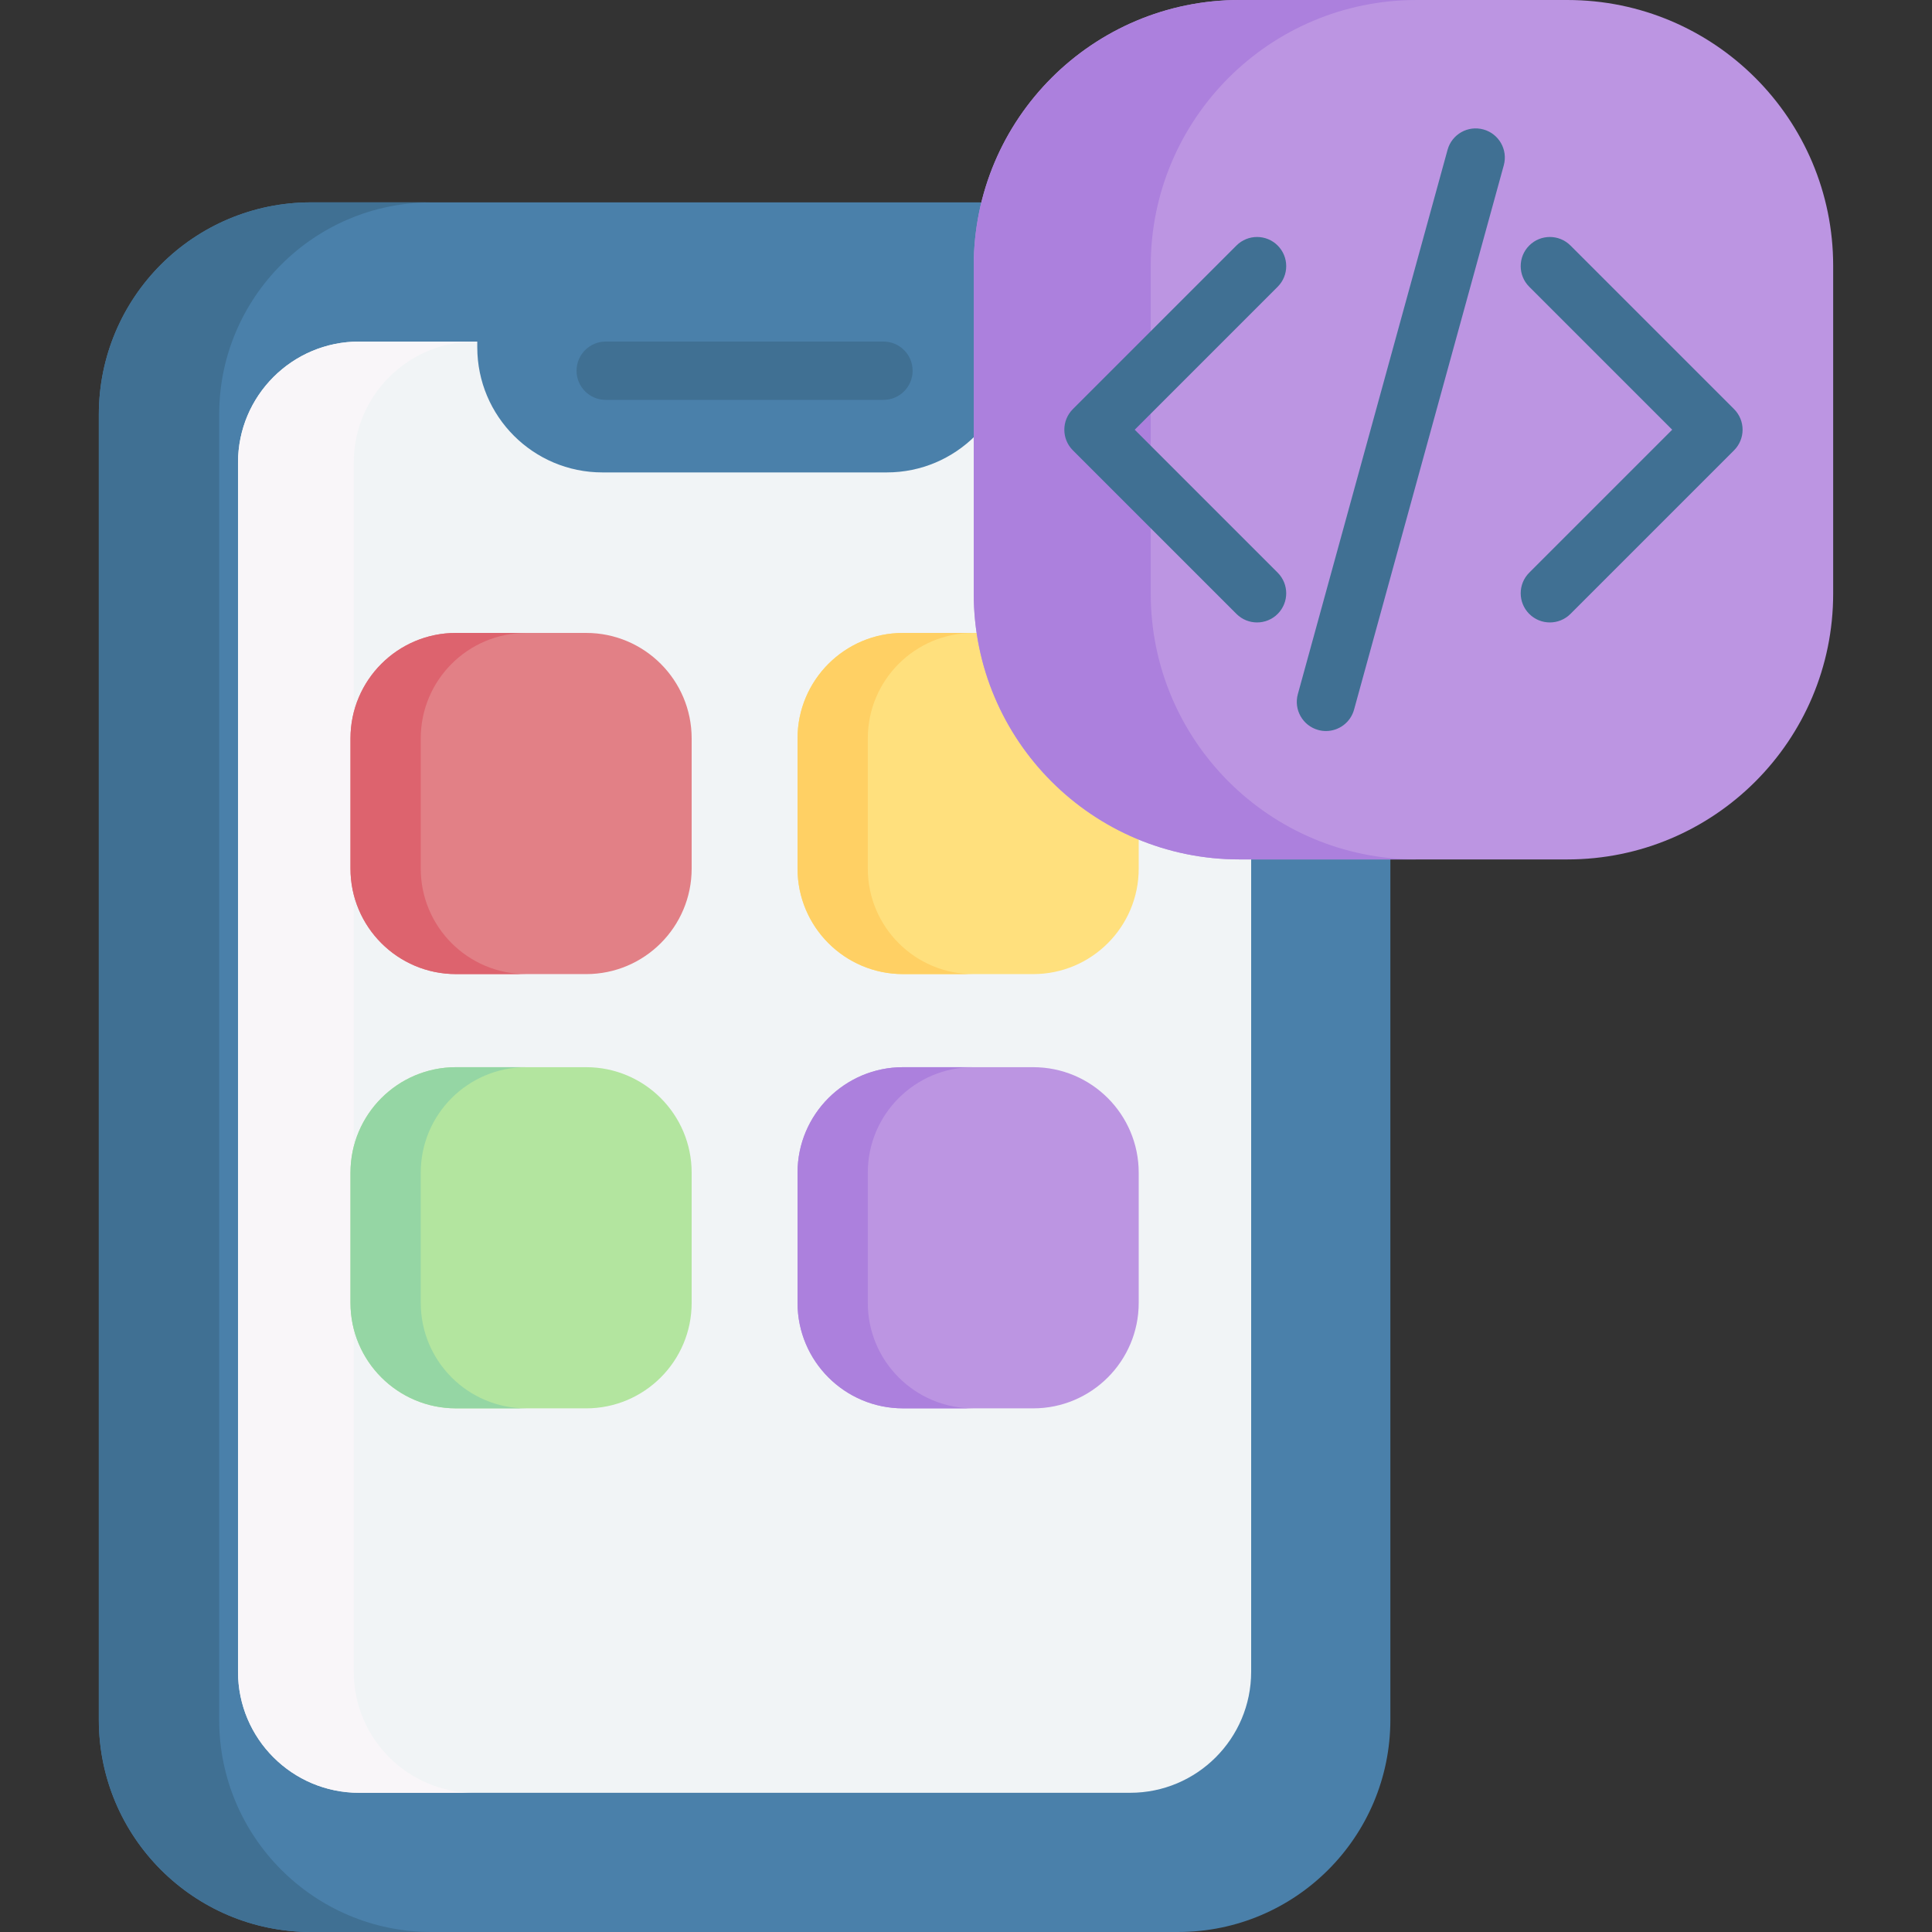 <svg id="Capa_1" enable-background="new 0 0 512 512" height="512" viewBox="0 0 512 512" width="512" xmlns="http://www.w3.org/2000/svg"><rect x="0" y="0" width="512" height="512" fill="#333333" stroke="none"/><g><path d="m312.22 53.628h-229.788c-31.061 0-56.241 25.18-56.241 56.241v345.888c0 31.061 25.18 56.241 56.241 56.241h229.788c31.061 0 56.241-25.18 56.241-56.241v-345.887c0-31.061-25.18-56.242-56.241-56.242z" fill="#4a80aa"/><path d="m114.323 512h-31.892c-31.062 0-56.24-25.178-56.24-56.24v-345.89c0-31.062 25.178-56.24 56.24-56.24h31.892c-31.053 0-56.24 25.178-56.24 56.24v345.89c0 31.062 25.187 56.24 56.24 56.24z" fill="#407093"/><path d="m331.57 122.596v320.435c0 17.717-14.36 32.077-32.077 32.077h-204.339c-17.708 0-32.077-14.36-32.077-32.077v-320.435c0-17.717 14.369-32.077 32.077-32.077h31.33v1.512c0 18.316 14.849 33.165 33.165 33.165h75.359c18.316 0 33.165-14.849 33.165-33.165v-1.512h31.321c17.716 0 32.076 14.36 32.076 32.077z" fill="#f1f4f6"/><path d="m125.829 475.108h-30.675c-17.708 0-32.077-14.36-32.077-32.077v-320.435c0-17.717 14.369-32.077 32.077-32.077h30.675c-17.708 0-32.077 14.36-32.077 32.077v320.435c0 17.717 14.369 32.077 32.077 32.077z" fill="#f9f6f9"/><path d="m234.129 105.972h-73.607c-4.267 0-7.726-3.459-7.726-7.726s3.459-7.726 7.726-7.726h73.607c4.267 0 7.726 3.459 7.726 7.726s-3.459 7.726-7.726 7.726z" fill="#407093"/><g><path d="m155.333 258.148h-34.488c-15.444 0-27.964-12.52-27.964-27.964v-34.488c0-15.444 12.52-27.964 27.964-27.964h34.488c15.444 0 27.964 12.52 27.964 27.964v34.488c0 15.443-12.52 27.964-27.964 27.964z" fill="#e28086"/><path d="m139.465 258.143h-18.621c-15.439 0-27.963-12.515-27.963-27.964v-34.484c0-15.448 12.525-27.964 27.963-27.964h18.621c-15.448 0-27.963 12.515-27.963 27.964v34.484c0 15.449 12.515 27.964 27.963 27.964z" fill="#dd636e"/></g><g><path d="m273.807 258.148h-34.488c-15.444 0-27.964-12.52-27.964-27.964v-34.488c0-15.444 12.52-27.964 27.964-27.964h34.488c15.444 0 27.964 12.52 27.964 27.964v34.488c0 15.443-12.52 27.964-27.964 27.964z" fill="#ffe07d"/><path d="m257.939 258.143h-18.621c-15.439 0-27.963-12.515-27.963-27.964v-34.484c0-15.448 12.525-27.964 27.963-27.964h18.621c-15.448 0-27.963 12.515-27.963 27.964v34.484c0 15.449 12.515 27.964 27.963 27.964z" fill="#ffd064"/></g><g><path d="m415.367 227.759h-86.874c-38.904 0-70.442-31.538-70.442-70.442v-86.875c0-38.904 31.538-70.442 70.442-70.442h86.874c38.904 0 70.442 31.538 70.442 70.442v86.874c0 38.905-31.538 70.443-70.442 70.443z" fill="#bc95e2"/><path d="m375.396 227.747h-46.906c-38.891 0-70.44-31.526-70.44-70.44v-86.865c0-38.914 31.549-70.44 70.44-70.44h46.906c-38.914 0-70.44 31.526-70.44 70.44v86.865c0 38.914 31.526 70.44 70.44 70.44z" fill="#ac80dd"/></g><g><g><path d="m155.333 373.23h-34.488c-15.444 0-27.964-12.52-27.964-27.964v-34.488c0-15.444 12.52-27.964 27.964-27.964h34.488c15.444 0 27.964 12.52 27.964 27.964v34.488c0 15.444-12.52 27.964-27.964 27.964z" fill="#b3e59f"/><path d="m139.465 373.225h-18.621c-15.439 0-27.963-12.515-27.963-27.964v-34.484c0-15.448 12.525-27.963 27.963-27.963h18.621c-15.448 0-27.963 12.515-27.963 27.963v34.484c0 15.449 12.515 27.964 27.963 27.964z" fill="#95d6a4"/></g><g><path d="m273.807 373.23h-34.488c-15.444 0-27.964-12.52-27.964-27.964v-34.488c0-15.444 12.52-27.964 27.964-27.964h34.488c15.444 0 27.964 12.52 27.964 27.964v34.488c0 15.444-12.52 27.964-27.964 27.964z" fill="#bc95e2"/><path d="m257.939 373.225h-18.621c-15.439 0-27.963-12.515-27.963-27.964v-34.484c0-15.448 12.525-27.963 27.963-27.963h18.621c-15.448 0-27.963 12.515-27.963 27.963v34.484c0 15.449 12.515 27.964 27.963 27.964z" fill="#ac80dd"/></g></g><g fill="#407093"><path d="m333.133 164.954c-1.977 0-3.955-.755-5.463-2.263l-43.348-43.348c-3.018-3.017-3.018-7.909 0-10.927l43.348-43.348c3.017-3.017 7.909-3.017 10.927 0s3.018 7.909 0 10.927l-37.885 37.885 37.885 37.885c3.018 3.017 3.018 7.909 0 10.927-1.509 1.507-3.486 2.262-5.464 2.262z"/><path d="m410.727 164.954c-1.977 0-3.955-.755-5.463-2.263-3.018-3.017-3.018-7.909 0-10.927l37.885-37.885-37.885-37.885c-3.018-3.017-3.018-7.909 0-10.927 3.017-3.017 7.909-3.017 10.927 0l43.348 43.348c3.018 3.017 3.018 7.909 0 10.927l-43.348 43.348c-1.509 1.509-3.487 2.264-5.464 2.264z"/><path d="m351.397 193.731c-.679 0-1.368-.09-2.054-.279-4.114-1.132-6.532-5.384-5.4-9.499l39.677-144.247c1.132-4.115 5.383-6.533 9.499-5.4 4.114 1.132 6.532 5.384 5.4 9.499l-39.677 144.247c-.943 3.429-4.053 5.679-7.445 5.679z"/></g></g></svg>